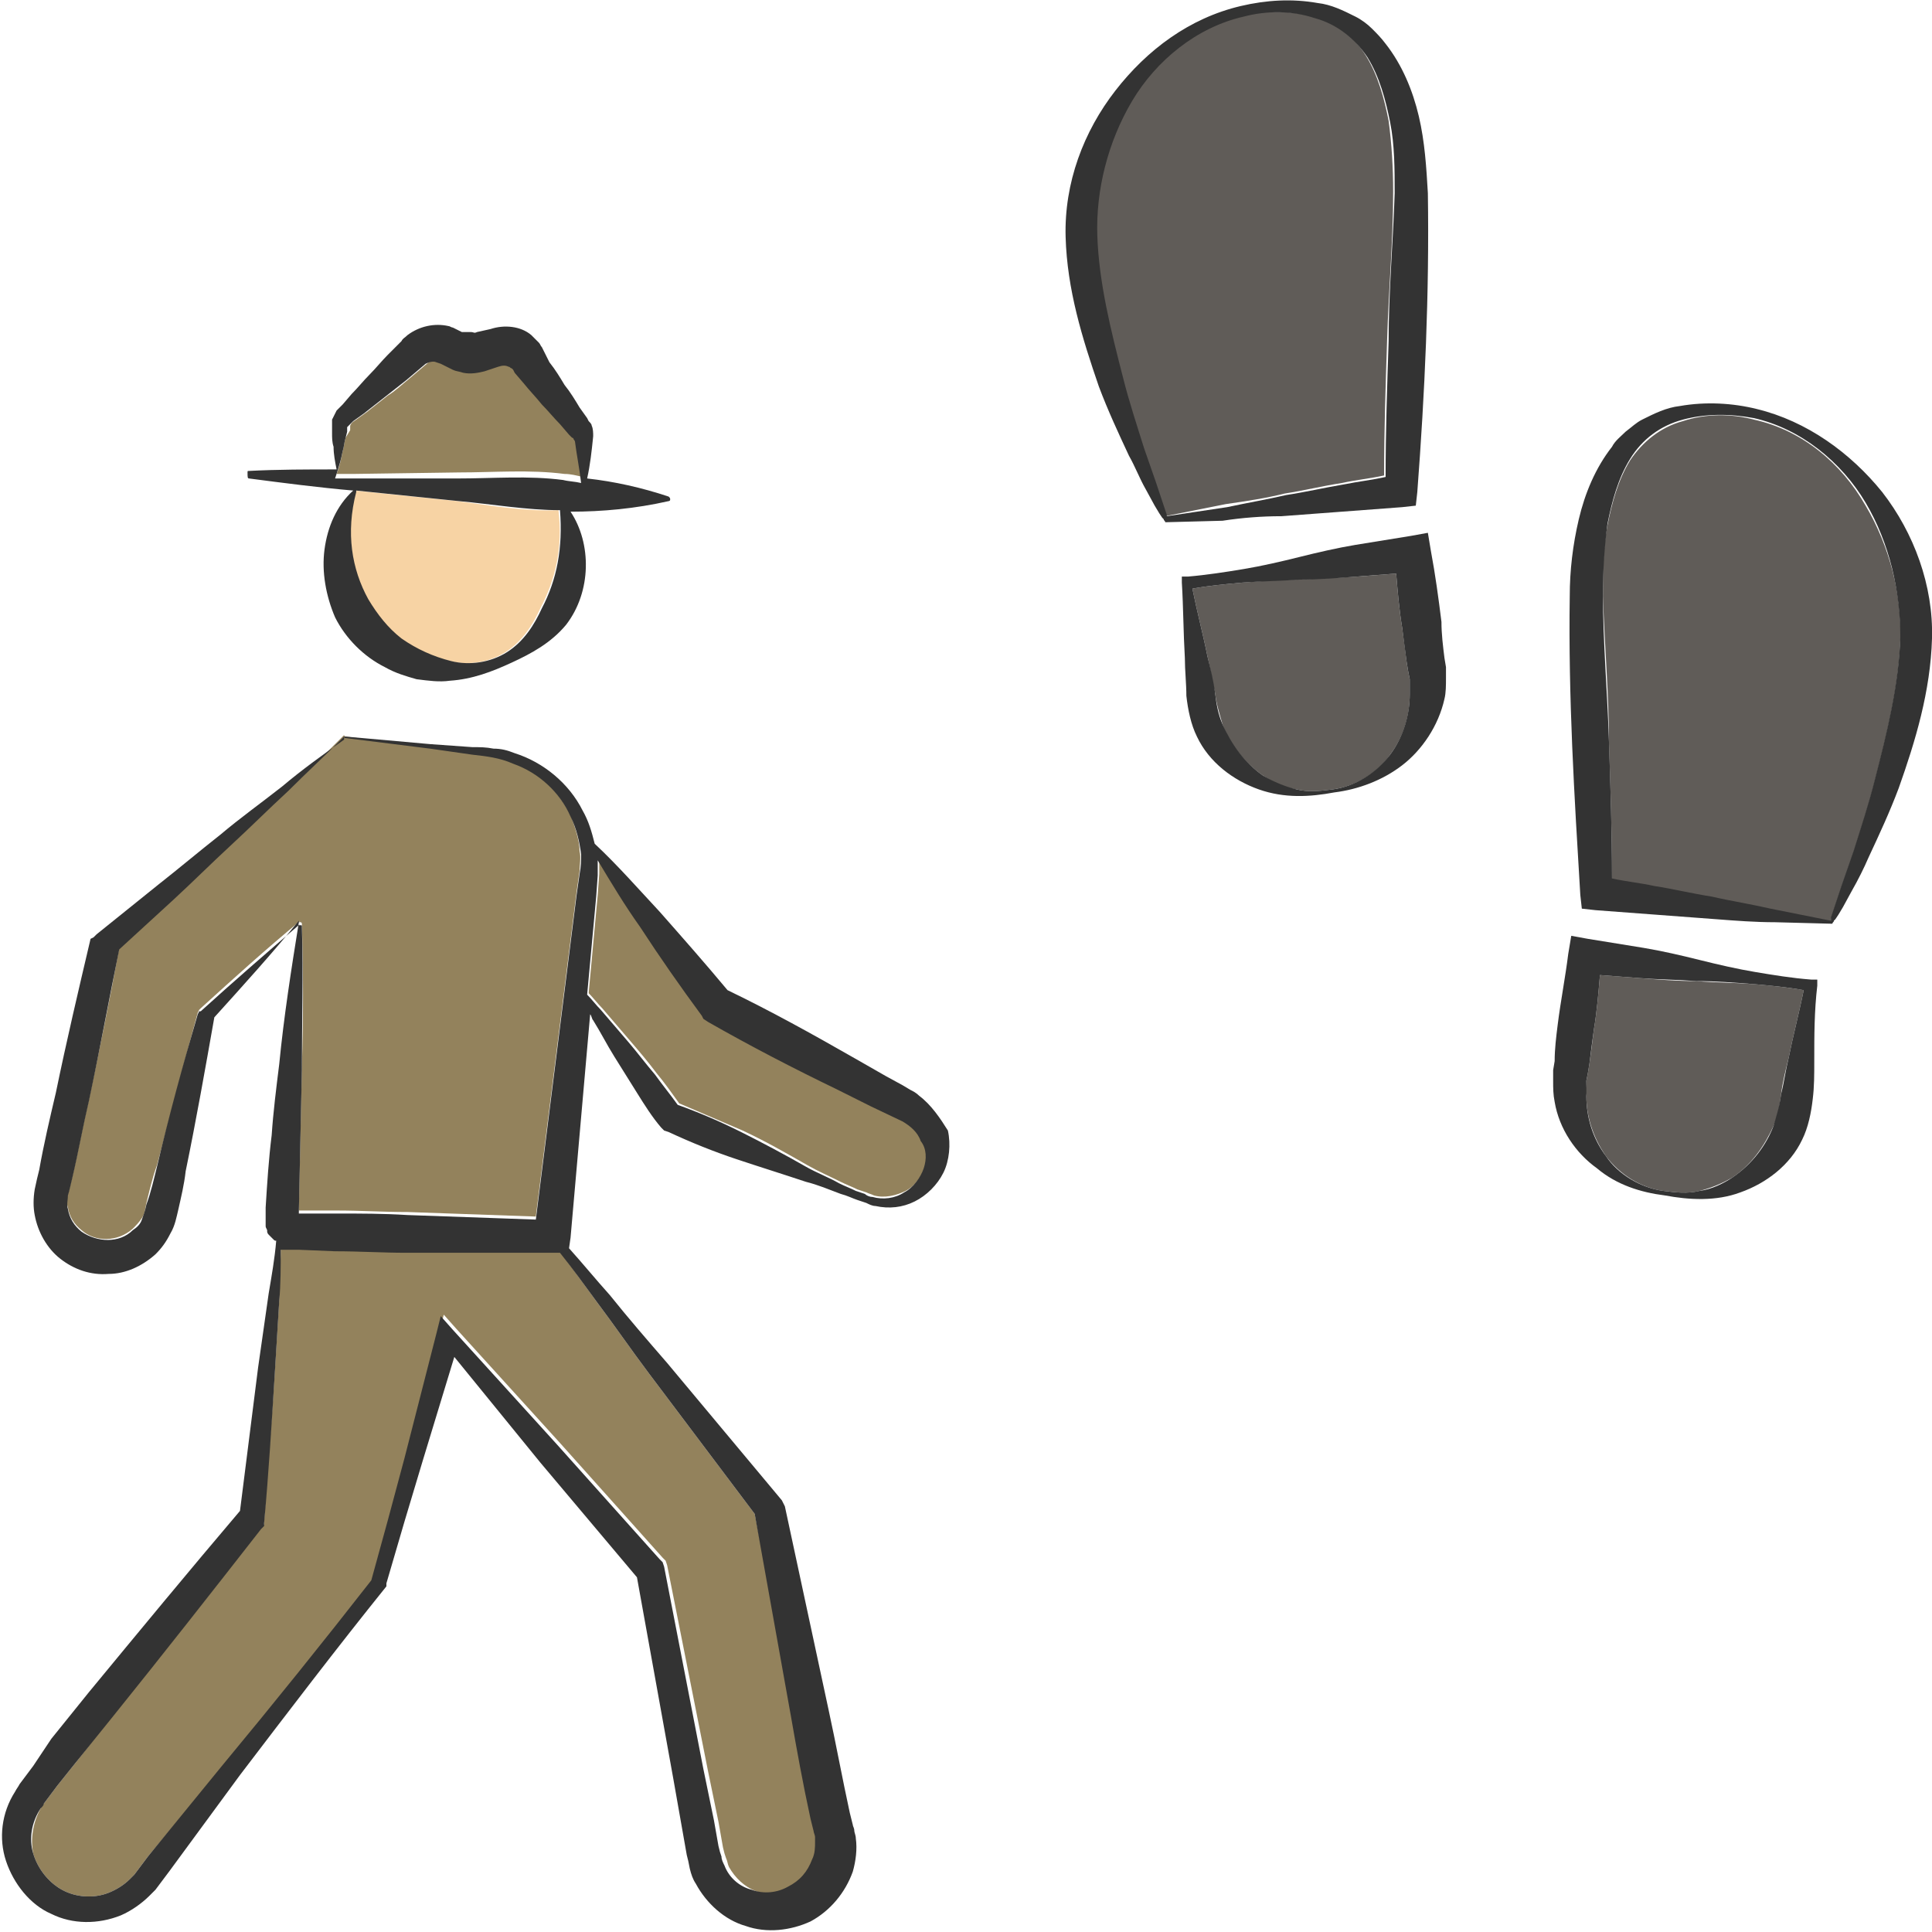<?xml version="1.0" encoding="utf-8"?>
<!-- Generator: Adobe Illustrator 24.1.2, SVG Export Plug-In . SVG Version: 6.00 Build 0)  -->
<svg version="1.1" id="Layer_1" xmlns="http://www.w3.org/2000/svg" xmlns:xlink="http://www.w3.org/1999/xlink" x="0px" y="0px"
	 viewBox="0 0 128 128" style="enable-background:new 0 0 128 128;" xml:space="preserve">
<style type="text/css">
	.st0{fill:#605C58;}
	.st1{fill:#93825C;}
	.st2{fill:#F7D3A4;}
	.st3{fill:#333333;}
</style>
<g>
	<path class="st0" d="M85.1,32.7c1.3-0.2,2.5-0.5,3.8-0.7c0.9-0.2,1.9-0.3,2.8-0.5c0-3,0.1-6,0.2-9c0.1-3.3,0.4-6.6,0.4-9.8
		c0-1.6-0.1-3.2-0.3-4.7c-0.3-1.5-0.7-3-1.5-4.3c-0.8-1.3-2-2.2-3.5-2.6c-1.5-0.4-3.1-0.4-4.7-0.1c-3.1,0.7-5.8,2.9-7.4,5.6
		c-1.6,2.7-2.3,5.9-2.3,8.9c0.1,3.1,0.9,6.3,1.7,9.4c0.4,1.6,0.9,3.1,1.4,4.7l0.8,2.3l0.4,1.2l0.2,0.6l0.1,0.3l0,0.1
		c0,0,0,0.1,0,0.1l4-0.8C82.6,33.2,83.9,33,85.1,32.7z"/>
	<path class="st1" d="M30.4,31.3c2.3,0,4.7-0.2,7,0.1c0.4,0,0.8,0.1,1.2,0.2c-0.2-0.9-0.3-1.8-0.4-2.7c0-0.1-0.1-0.1-0.1-0.2
		c0,0,0,0-0.1-0.1l-0.2-0.2l-0.6-0.7c-0.4-0.4-0.8-0.9-1.2-1.3c-0.4-0.4-0.8-0.9-1.2-1.4l-0.6-0.7l-0.1-0.2c0,0,0-0.1-0.1-0.1
		c0,0-0.1-0.1-0.2-0.1c-0.2-0.1-0.4-0.2-0.7,0l-0.9,0.3c-0.4,0.1-0.9,0.2-1.4,0.1c-0.2,0-0.5-0.1-0.7-0.2l-0.4-0.2L29.4,24l-0.3-0.1
		c-0.2-0.1-0.5,0-0.7,0.1l-1.3,1.1c-0.5,0.4-0.9,0.8-1.4,1.1c-0.5,0.4-0.9,0.7-1.4,1.1l-0.7,0.5c-0.3,0.2-0.3,0.2-0.4,0.4
		c0,0,0,0.1,0,0.1l0,0.2L22.9,29c-0.1,0.3-0.1,0.6-0.2,0.9c-0.1,0.5-0.2,1-0.4,1.5c0.4,0,0.7,0,1.1,0L30.4,31.3z"/>
	<path class="st1" d="M59.9,74.2l-2.1-1l-2.2-1.1c-2.9-1.4-5.8-2.9-8.6-4.5l-0.3-0.2l-0.1-0.2c-1.4-1.9-2.8-3.9-4.1-5.9
		c-1-1.5-1.9-2.9-2.8-4.4c0,0.3,0,0.7,0,1l-0.1,1.4l-0.6,6.5c0.3,0.3,0.6,0.7,0.9,1c0.6,0.7,1.2,1.4,1.8,2.1
		c0.6,0.7,1.2,1.4,1.8,2.2c0.5,0.6,1,1.3,1.5,2c1.4,0.6,2.8,1.2,4.2,1.8c1.5,0.7,2.9,1.5,4.3,2.3c0.7,0.4,1.4,0.7,2.2,1.1
		c0.4,0.2,0.7,0.3,1.1,0.5l0.6,0.2c0.2,0.1,0.3,0.1,0.5,0.2c0.7,0.2,1.5,0,2.1-0.3c0.6-0.3,1.1-1,1.3-1.6c0.2-0.7,0.2-1.4-0.1-1.9
		C60.9,74.9,60.4,74.4,59.9,74.2z"/>
	<path class="st1" d="M19.9,81.2C19.9,81.2,19.9,81.2,19.9,81.2C19.9,81.2,19.9,81.2,19.9,81.2C19.9,81.2,19.9,81.2,19.9,81.2z"/>
	<path class="st1" d="M37.8,54c-0.8-1.6-2.1-2.9-3.8-3.5c-0.8-0.3-1.7-0.4-2.7-0.6l-2.8-0.4l-5.6-0.7c0,0-0.1,0-0.1-0.1
		c-1.2,1.2-2.4,2.4-3.7,3.6c-1.3,1.2-2.5,2.4-3.8,3.6c-1.3,1.2-2.5,2.4-3.8,3.6l-3.6,3.3c-0.6,3.3-1.3,6.7-2,10
		c-0.4,1.7-0.7,3.4-1.1,5.1c-0.1,0.4-0.2,0.9-0.3,1.2c-0.1,0.3-0.1,0.6,0,0.9c0.1,0.6,0.4,1.1,0.9,1.5c0.9,0.8,2.4,0.8,3.4-0.1
		c0.2-0.2,0.4-0.4,0.6-0.7c0.2-0.3,0.2-0.5,0.3-1c0.2-0.8,0.4-1.7,0.7-2.5c0.9-3.4,1.8-6.8,2.7-10.1l0.1-0.2l0.1-0.1
		c2.2-2,4.3-3.9,6.6-5.8c0,0-0.1,0.1-0.1,0.1c0,0,0.1,0,0.1,0c0.1,0,0.1,0.1,0.1,0.1c0.1,3.2,0.1,6.3,0,9.5l-0.2,9.4l0,0.1l0.1,0
		l2.4,0c1.6,0,3.1,0.1,4.7,0.1c2.8,0.1,5.7,0.2,8.5,0.3l2.7-21.5l0.2-1.4c0-0.4,0.1-0.9,0-1.3C38.4,55.7,38.1,54.8,37.8,54z"/>
	<path class="st2" d="M30.3,33.2l-6.8-0.7c0,0,0,0.1,0,0.1c-0.7,2.7-0.3,5.1,0.8,7.1c0.6,1,1.3,1.9,2.2,2.6c0.9,0.7,2,1.2,3.3,1.5
		c1.2,0.3,2.6,0.1,3.7-0.6c1.1-0.7,1.8-1.8,2.3-2.9c1-1.9,1.5-4,1.2-6.5C34.8,33.9,32.6,33.5,30.3,33.2z"/>
	<path class="st1" d="M36.4,82.9c-3.2,0-6.3,0.1-9.5,0c-1.6,0-3.2,0-4.7-0.1l-2.4-0.1l-0.6,0l-0.3,0c-0.1,0-0.2,0-0.3,0
		c0,1.1-0.1,2.3-0.1,3.4L18.2,91c-0.2,3.3-0.5,6.6-0.7,9.8l0,0.2l-0.2,0.2c-3.2,4.2-6.5,8.3-9.8,12.4L5,116.8l-1.2,1.5l-0.6,0.8
		l-0.3,0.4c-0.1,0.1-0.2,0.2-0.2,0.3c-0.5,0.9-0.7,2-0.5,3c0.3,1,1,1.9,1.9,2.4c0.9,0.5,2.1,0.6,3.1,0.2c0.5-0.2,1-0.5,1.4-0.9
		l0.3-0.3l0.3-0.4l0.6-0.8l5.1-6.1c3.4-4,6.6-8.1,9.9-12.3l1.1-4l1.1-4.1l2.1-8.2l0.3-1.2l0.8,0.9l6.9,7.6l6.8,7.6l0.2,0.2l0.1,0.3
		l2.7,13.6l0.7,3.4l0.3,1.7l0.1,0.4l0.1,0.3c0.1,0.2,0.1,0.4,0.2,0.6c0.4,0.7,1,1.3,1.8,1.6c0.8,0.3,1.7,0.2,2.4-0.2
		c0.7-0.4,1.3-1,1.6-1.8c0.1-0.4,0.2-0.8,0.2-1.2l0-0.3c0-0.1-0.1-0.3-0.1-0.4l-0.2-0.8c-0.4-2.3-0.9-4.5-1.3-6.8L50,100.3L43,91
		c-1.2-1.6-2.3-3.2-3.5-4.8c-0.8-1.1-1.6-2.2-2.4-3.3L36.4,82.9z"/>
	<path class="st0" d="M116.2,27.8c-1.5-0.4-3.2-0.4-4.7,0.1c-1.5,0.4-2.7,1.4-3.5,2.6c-0.8,1.3-1.2,2.8-1.5,4.3
		c-0.3,1.5-0.3,3.1-0.3,4.7c0.1,3.2,0.4,6.5,0.4,9.8c0.1,3,0.2,6,0.2,9c0.9,0.2,1.8,0.3,2.8,0.5c1.2,0.2,2.5,0.5,3.8,0.7
		c1.3,0.3,2.5,0.5,3.9,0.8l4,0.8c0,0,0-0.1,0-0.1l0-0.1l0.1-0.3l0.2-0.6l0.4-1.2l0.8-2.3c0.5-1.6,1-3.1,1.4-4.7
		c0.8-3.1,1.6-6.3,1.7-9.4c0.1-3-0.7-6.2-2.3-8.9C122,30.7,119.4,28.5,116.2,27.8z"/>
	<path class="st0" d="M112.4,65c-1.3,0-2.5-0.1-3.8-0.2l-2.6-0.2c-0.1,1.2-0.2,2.4-0.4,3.6c-0.1,0.8-0.2,1.6-0.3,2.3l-0.1,0.6
		l-0.1,0.5c0,0.3-0.1,0.7,0,1c0,1.3,0.4,2.7,1.3,4c0.9,1.2,2.3,2.1,3.8,2.3c0.8,0.1,1.6,0.2,2.4,0c0.8-0.2,1.5-0.5,2.2-0.9
		c1.3-0.9,2.1-2.1,2.7-3.4c0.3-0.7,0.4-1.3,0.5-2.1c0.1-0.8,0.3-1.6,0.5-2.4c0.3-1.5,0.7-3,1-4.5c-1.1-0.2-2.2-0.3-3.3-0.4
		C114.9,65.1,113.6,65.1,112.4,65z"/>
	<path class="st0" d="M93.3,44.5l-0.1-0.6c-0.1-0.8-0.2-1.6-0.3-2.3c-0.2-1.2-0.3-2.4-0.4-3.6l-2.6,0.2c-1.3,0.1-2.5,0.1-3.8,0.2
		c-1.3,0-2.5,0.1-3.8,0.2c-1.1,0.1-2.2,0.2-3.3,0.4c0.3,1.5,0.7,3,1,4.5c0.2,0.8,0.3,1.6,0.5,2.4c0.1,0.8,0.3,1.4,0.5,2.1
		c0.5,1.3,1.4,2.5,2.7,3.4c0.6,0.4,1.4,0.8,2.2,0.9c0.8,0.2,1.6,0.1,2.4,0c1.5-0.2,3-1.1,3.8-2.3c0.9-1.2,1.3-2.6,1.3-4
		c0-0.3,0-0.7,0-1L93.3,44.5z"/>
	<path class="st3" d="M16.5,31.7c2.3,0.3,4.6,0.6,6.9,0.8c-1.1,1-1.7,2.4-1.9,3.9c-0.2,1.5,0.1,3.1,0.7,4.5c0.7,1.4,1.9,2.6,3.3,3.3
		c0.7,0.4,1.4,0.6,2.1,0.8c0.8,0.1,1.5,0.2,2.2,0.1c1.5-0.1,2.8-0.6,4.1-1.2c1.3-0.6,2.6-1.3,3.6-2.5c1.7-2.2,1.7-5.4,0.3-7.5
		c2.1,0,4.3-0.2,6.5-0.7c0,0,0.1,0,0.1-0.1c0-0.1,0-0.1-0.1-0.2c-1.8-0.6-3.6-1-5.4-1.2c0.2-0.9,0.3-1.8,0.4-2.8
		c0-0.2,0-0.5-0.1-0.7c0-0.1-0.1-0.2-0.2-0.3l-0.1-0.2L38.4,27c-0.3-0.5-0.6-1-1-1.5c-0.3-0.5-0.6-1-1-1.5L36,23.2L35.9,23
		c-0.1-0.1-0.1-0.2-0.2-0.3c-0.2-0.2-0.3-0.3-0.5-0.5c-0.7-0.6-1.8-0.7-2.7-0.4l-0.9,0.2c-0.2,0.1-0.2,0-0.4,0c-0.1,0-0.1,0-0.2,0
		L30.6,22l-0.4-0.2L30,21.7c-0.1,0-0.2-0.1-0.3-0.1c-0.9-0.2-1.9,0-2.7,0.6c-0.2,0.2-0.3,0.2-0.4,0.4l-0.3,0.3l-0.6,0.6
		c-0.4,0.4-0.8,0.9-1.2,1.3c-0.4,0.4-0.8,0.9-1.2,1.3l-0.6,0.7c-0.1,0.1-0.2,0.2-0.4,0.4c-0.1,0.2-0.2,0.4-0.3,0.6
		c0,0.1,0,0.2,0,0.3l0,0.2l0,0.4c0,0.3,0,0.6,0.1,0.9c0,0.5,0.1,1,0.2,1.5c-1.9,0-3.9,0-5.8,0.1c-0.1,0-0.1,0-0.1,0.1
		C16.4,31.6,16.4,31.7,16.5,31.7z M35.9,40.3c-0.5,1.1-1.2,2.2-2.3,2.9c-1.1,0.7-2.5,0.9-3.7,0.6c-1.2-0.3-2.3-0.8-3.3-1.5
		c-0.9-0.7-1.6-1.6-2.2-2.6c-1.1-2-1.5-4.4-0.8-7.1c0,0,0-0.1,0-0.1l6.8,0.7c2.2,0.2,4.5,0.6,6.7,0.6C37.3,36.3,36.9,38.4,35.9,40.3
		z M22.7,29.9c0.1-0.3,0.1-0.6,0.2-0.9l0.1-0.4l0-0.2c0,0,0-0.1,0-0.1c0.1-0.1,0.1-0.1,0.4-0.4l0.7-0.5c0.5-0.4,0.9-0.7,1.4-1.1
		c0.5-0.4,0.9-0.7,1.4-1.1l1.3-1.1c0.2-0.1,0.5-0.2,0.7-0.1l0.3,0.1l0.4,0.2l0.4,0.2c0.2,0.1,0.4,0.1,0.7,0.2c0.5,0.1,1,0,1.4-0.1
		l0.9-0.3c0.3-0.1,0.5-0.1,0.7,0c0.1,0,0.1,0.1,0.2,0.1c0,0,0,0,0.1,0.1l0.1,0.2l0.6,0.7c0.4,0.5,0.8,0.9,1.2,1.4
		c0.4,0.4,0.8,0.9,1.2,1.3l0.6,0.7l0.2,0.2c0,0,0.1,0,0.1,0.1c0,0,0.1,0.1,0.1,0.2c0.1,0.8,0.3,1.8,0.4,2.7
		c-0.4-0.1-0.8-0.1-1.2-0.2c-2.3-0.3-4.6-0.1-7-0.1l-7,0c-0.4,0-0.7,0-1.1,0C22.5,30.8,22.6,30.4,22.7,29.9z"/>
	<path class="st3" d="M60.9,72.6c-0.2-0.2-0.4-0.3-0.6-0.4l-0.5-0.3l-1.1-0.6l-2.1-1.2c-2.8-1.6-5.5-3.1-8.4-4.5
		c-1.5-1.8-3-3.5-4.5-5.2c-1.4-1.5-2.8-3.1-4.3-4.5c-0.2-0.8-0.4-1.5-0.8-2.2c-0.9-1.8-2.6-3.2-4.5-3.8c-0.5-0.2-0.9-0.3-1.4-0.3
		c-0.5-0.1-0.9-0.1-1.4-0.1l-2.8-0.2l-5.6-0.5c-0.1,0-0.1,0-0.1,0.1c0,0,0,0,0,0.1c-1.4,1-2.8,2-4.1,3.1c-1.4,1.1-2.8,2.1-4.1,3.2
		c-1.4,1.1-2.7,2.2-4.1,3.3l-4.1,3.3l-0.2,0.2L6,62.2C5.2,65.6,4.4,69,3.7,72.4c-0.4,1.7-0.8,3.4-1.1,5.1c-0.1,0.4-0.2,0.8-0.3,1.3
		c-0.1,0.6-0.1,1.2,0,1.7c0.2,1.1,0.8,2.2,1.7,2.9c0.9,0.7,2,1.1,3.2,1c1.1,0,2.2-0.5,3.1-1.3c0.4-0.4,0.7-0.8,1-1.4
		c0.3-0.5,0.4-1.1,0.5-1.5c0.2-0.9,0.4-1.7,0.5-2.6c0.7-3.4,1.3-6.8,1.9-10.2c1.9-2.1,3.8-4.2,5.6-6.4c0,0,0,0,0,0.1
		c-0.5,3.1-1,6.3-1.3,9.4c-0.2,1.6-0.4,3.2-0.5,4.7c-0.2,1.6-0.3,3.2-0.4,4.8l0,0.6l0,0.3l0,0.2l0,0.1c0,0.1,0,0.1,0.1,0.3l0,0.1
		c0,0,0,0.1,0.1,0.2c0.1,0.1,0.2,0.2,0.3,0.3c0.1,0.1,0.1,0.1,0.2,0.1c-0.1,1.2-0.3,2.3-0.5,3.5l-0.7,4.9l-1.2,9.5
		c-3.4,4-6.7,8-10,12l-2.5,3.1L2.2,117l-0.6,0.8l-0.3,0.4c-0.1,0.2-0.2,0.3-0.3,0.5c-0.9,1.4-1.1,3.1-0.6,4.6c0.5,1.5,1.6,2.9,3,3.5
		c1.4,0.7,3.1,0.7,4.6,0.1c0.7-0.3,1.4-0.8,1.9-1.3l0.4-0.4l0.3-0.4l0.6-0.8l4.7-6.4c3.2-4.2,6.4-8.4,9.7-12.5l0-0.1l0-0.1l1.2-4.1
		l1.2-4l2.1-6.9l5.7,7l6.4,7.6l2.4,13.3l0.6,3.4l0.3,1.7l0.1,0.4l0.1,0.5c0.1,0.4,0.2,0.7,0.4,1c0.7,1.3,1.9,2.4,3.3,2.8
		c1.4,0.5,3,0.3,4.3-0.3c1.3-0.7,2.3-1.9,2.8-3.3c0.2-0.7,0.3-1.5,0.2-2.2c0-0.2-0.1-0.4-0.1-0.5c0-0.2-0.1-0.3-0.1-0.4l-0.2-0.8
		c-0.5-2.3-0.9-4.5-1.4-6.8l-2.9-13.5l-0.1-0.2l-0.1-0.2l-7.6-9.1c-1.3-1.5-2.6-3-3.8-4.5c-0.9-1-1.8-2.1-2.7-3.1l0.1-0.7l1.3-14.8
		c0.1,0.1,0.1,0.3,0.2,0.4c0.5,0.8,0.9,1.6,1.4,2.4c0.5,0.8,1,1.6,1.5,2.4c0.5,0.8,1,1.6,1.6,2.3l0.2,0.2l0.3,0.1
		c1.5,0.7,3,1.3,4.5,1.8c1.5,0.5,3.1,1,4.6,1.5c0.8,0.2,1.5,0.5,2.3,0.8c0.4,0.1,0.8,0.3,1.1,0.4l0.6,0.2c0.2,0.1,0.4,0.2,0.6,0.2
		c0.9,0.2,1.8,0.1,2.6-0.3c0.8-0.4,1.5-1.1,1.9-1.9c0.4-0.8,0.5-1.9,0.3-2.8C62.3,74.1,61.7,73.2,60.9,72.6z M39.5,86.2
		c1.2,1.6,2.3,3.2,3.5,4.8l7,9.3l2.4,13.4c0.4,2.3,0.8,4.5,1.3,6.8l0.2,0.8c0,0.1,0.1,0.3,0.1,0.4l0,0.3c0,0.4,0,0.8-0.2,1.2
		c-0.3,0.8-0.8,1.4-1.6,1.8c-0.7,0.4-1.6,0.5-2.4,0.2c-0.8-0.2-1.5-0.8-1.8-1.6c-0.1-0.2-0.2-0.4-0.2-0.6l-0.1-0.3l-0.1-0.4
		l-0.3-1.7l-0.7-3.4L44,103.8l-0.1-0.3l-0.2-0.2l-6.8-7.6l-6.9-7.6l-0.8-0.9l-0.3,1.2l-2.1,8.2l-1.1,4.1l-1.1,4
		c-3.2,4.1-6.5,8.2-9.9,12.3L9.8,123l-0.6,0.8l-0.3,0.4l-0.3,0.3c-0.4,0.4-0.9,0.7-1.4,0.9c-1,0.4-2.2,0.3-3.1-0.2
		c-0.9-0.5-1.6-1.4-1.9-2.4c-0.3-1-0.1-2.1,0.5-3c0.1-0.1,0.2-0.2,0.2-0.3l0.3-0.4l0.6-0.8l1.2-1.5l2.5-3.1
		c3.3-4.1,6.6-8.3,9.8-12.4l0.2-0.2l0-0.2c0.3-3.3,0.5-6.6,0.7-9.8l0.3-4.9c0.1-1.1,0.1-2.3,0.1-3.4c0.1,0,0.2,0,0.3,0l0.3,0l0.6,0
		l2.4,0.1c1.6,0,3.2,0.1,4.7,0.1c3.2,0,6.3,0,9.5,0l0.7,0C37.9,84,38.7,85.1,39.5,86.2z M19.9,81.2C19.9,81.2,19.9,81.2,19.9,81.2
		C19.9,81.2,19.9,81.2,19.9,81.2C19.9,81.2,19.9,81.2,19.9,81.2z M38.4,57.9l-0.2,1.4l-2.7,21.5c-2.8-0.1-5.7-0.2-8.5-0.3
		c-1.6-0.1-3.1-0.1-4.7-0.1l-2.4,0l-0.1,0l0-0.1l0.2-9.4c0-3.2,0.1-6.3,0-9.5c0-0.1,0-0.1-0.1-0.1c0,0-0.1,0-0.1,0
		c0,0,0.1-0.1,0.1-0.1c-2.2,1.9-4.4,3.8-6.6,5.8L13.2,67l-0.1,0.2c-1,3.4-1.9,6.7-2.7,10.1c-0.2,0.8-0.4,1.7-0.7,2.5
		c-0.1,0.5-0.2,0.7-0.3,1c-0.1,0.3-0.3,0.5-0.6,0.7c-0.9,0.9-2.4,0.8-3.4,0.1c-0.5-0.4-0.8-0.9-0.9-1.5c-0.1-0.3,0-0.6,0-0.9
		c0.1-0.3,0.2-0.8,0.3-1.2c0.4-1.7,0.7-3.4,1.1-5.1c0.7-3.3,1.3-6.6,2-10l3.6-3.3c1.3-1.2,2.5-2.4,3.8-3.6c1.3-1.2,2.5-2.4,3.8-3.6
		c1.2-1.2,2.5-2.4,3.7-3.6c0,0,0,0.1,0.1,0.1l5.6,0.7l2.8,0.4c0.9,0.1,1.8,0.2,2.7,0.6c1.7,0.6,3.1,1.9,3.8,3.5
		c0.4,0.8,0.6,1.7,0.7,2.5C38.5,57,38.5,57.4,38.4,57.9z M61.2,77.4c-0.2,0.6-0.7,1.3-1.3,1.6c-0.6,0.4-1.4,0.5-2.1,0.3
		c-0.2,0-0.4-0.1-0.5-0.2l-0.6-0.2c-0.4-0.2-0.7-0.3-1.1-0.5c-0.7-0.4-1.5-0.7-2.2-1.1c-1.4-0.8-2.9-1.6-4.3-2.3
		c-1.4-0.7-2.8-1.3-4.2-1.8c-0.5-0.7-1-1.3-1.5-2c-0.6-0.7-1.2-1.5-1.8-2.2c-0.6-0.7-1.2-1.4-1.8-2.1c-0.3-0.3-0.6-0.7-0.9-1
		l0.6-6.5l0.1-1.4c0-0.3,0-0.7,0-1c0.9,1.5,1.8,3,2.8,4.4c1.3,2,2.7,4,4.1,5.9l0.1,0.2l0.3,0.2c2.8,1.6,5.7,3.1,8.6,4.5l2.2,1.1
		l2.1,1c0.5,0.3,1,0.7,1.2,1.3C61.4,76.1,61.4,76.8,61.2,77.4z"/>
	<path class="st3" d="M84.9,34.2c1.3-0.1,2.6-0.2,4-0.3c1.3-0.1,2.7-0.2,4-0.3l0.9-0.1l0.1-0.9c0.5-6.6,0.8-13.1,0.7-19.8
		c-0.1-1.7-0.2-3.4-0.6-5.1c-0.4-1.7-1.1-3.4-2.2-4.8c-0.3-0.4-0.6-0.7-0.9-1c-0.3-0.3-0.7-0.6-1.1-0.8c-0.8-0.4-1.6-0.8-2.5-0.9
		c-1.7-0.3-3.4-0.2-5.1,0.2C78.8,1.2,76,3.3,73.9,6c-2.1,2.7-3.4,6.1-3.3,9.7c0.1,3.5,1.1,6.7,2.2,9.9c0.6,1.6,1.3,3.1,2,4.6
		c0.4,0.7,0.7,1.5,1.1,2.2l0.6,1.1l0.3,0.5l0.2,0.3l0.1,0.1c0,0.1,0.1,0.1,0.1,0.2l3.8-0.1C82.3,34.3,83.6,34.2,84.9,34.2z
		 M77.3,34.2l0-0.1l-0.1-0.3L77,33.2L76.6,32l-0.8-2.3c-0.5-1.6-1-3.1-1.4-4.7c-0.8-3.1-1.6-6.3-1.7-9.4c-0.1-3,0.7-6.2,2.3-8.9
		c1.6-2.7,4.3-4.9,7.4-5.6c1.5-0.4,3.2-0.4,4.7,0.1c1.5,0.4,2.7,1.4,3.5,2.6c0.8,1.3,1.2,2.8,1.5,4.3c0.3,1.5,0.3,3.1,0.3,4.7
		c-0.1,3.2-0.4,6.5-0.4,9.8c-0.1,3-0.2,6-0.2,9c-0.9,0.2-1.8,0.3-2.8,0.5c-1.2,0.2-2.5,0.5-3.8,0.7c-1.3,0.3-2.5,0.5-3.9,0.8
		L77.3,34.2C77.3,34.3,77.3,34.2,77.3,34.2z"/>
	<path class="st3" d="M95.7,43.6c-0.1-0.8-0.2-1.6-0.2-2.4c-0.2-1.6-0.4-3.1-0.7-4.7l-0.2-1.2l-1.1,0.2l-3.7,0.6
		c-1.2,0.2-2.5,0.5-3.7,0.8c-1.2,0.3-2.5,0.6-3.7,0.8c-1.2,0.2-2.5,0.4-3.7,0.5l-0.4,0l0,0.4c0.1,1.6,0.1,3.3,0.2,5
		c0,0.8,0.1,1.7,0.1,2.5c0.1,0.9,0.3,1.9,0.7,2.7c0.8,1.7,2.4,2.9,4.1,3.5c1.7,0.6,3.4,0.5,5,0.2c1.6-0.2,3.2-0.8,4.5-1.8
		c1.3-1,2.4-2.6,2.8-4.4c0.1-0.4,0.1-0.9,0.1-1.4l0-0.7L95.7,43.6z M93.4,46c0,1.3-0.4,2.8-1.3,4c-0.9,1.2-2.3,2.1-3.8,2.3
		c-0.8,0.1-1.6,0.2-2.4,0c-0.8-0.2-1.5-0.5-2.2-0.9c-1.3-0.9-2.1-2.1-2.7-3.4c-0.3-0.7-0.4-1.3-0.5-2.1c-0.1-0.8-0.3-1.6-0.5-2.4
		c-0.3-1.5-0.7-3-1-4.5c1.1-0.2,2.2-0.3,3.3-0.4c1.3-0.1,2.5-0.1,3.8-0.2c1.3,0,2.5-0.1,3.8-0.2l2.6-0.2c0.1,1.2,0.2,2.4,0.4,3.6
		c0.1,0.8,0.2,1.6,0.3,2.3l0.1,0.6l0.1,0.5C93.4,45.3,93.4,45.7,93.4,46z"/>
	<path class="st3" d="M116.4,27.1c-1.6-0.4-3.4-0.5-5.1-0.2c-0.9,0.1-1.7,0.5-2.5,0.9c-0.4,0.2-0.7,0.5-1.1,0.8
		c-0.3,0.3-0.7,0.6-0.9,1c-1.1,1.4-1.8,3.1-2.2,4.8c-0.4,1.7-0.6,3.4-0.6,5.1c-0.1,6.7,0.3,13.2,0.7,19.8l0.1,0.9l0.9,0.1
		c1.3,0.1,2.7,0.2,4,0.3c1.3,0.1,2.7,0.2,4,0.3c1.3,0.1,2.6,0.2,3.9,0.2l3.8,0.1c0-0.1,0.1-0.1,0.1-0.2l0.1-0.1l0.2-0.3l0.3-0.5
		l0.6-1.1c0.4-0.7,0.8-1.5,1.1-2.2c0.7-1.5,1.4-3,2-4.6c1.1-3.1,2.1-6.4,2.2-9.9c0.1-3.5-1.2-7-3.3-9.7
		C122.6,30,119.7,27.9,116.4,27.1z M124.2,51.7c-0.4,1.6-0.9,3.1-1.4,4.7l-0.8,2.3l-0.4,1.2l-0.2,0.6l-0.1,0.3l0,0.1
		c0,0,0,0.1,0,0.1l-4-0.8c-1.3-0.3-2.6-0.5-3.9-0.8c-1.3-0.2-2.5-0.5-3.8-0.7c-0.9-0.2-1.9-0.3-2.8-0.5c0-3-0.1-6-0.2-9
		c-0.1-3.3-0.4-6.6-0.4-9.8c0-1.6,0.1-3.2,0.3-4.7c0.3-1.5,0.7-3,1.5-4.3c0.8-1.3,2-2.2,3.5-2.6c1.5-0.4,3.1-0.4,4.7-0.1
		c3.1,0.7,5.8,2.9,7.4,5.6c1.6,2.7,2.3,5.9,2.3,8.9C125.8,45.4,125,48.6,124.2,51.7z"/>
	<path class="st3" d="M116.3,64.4c-1.2-0.2-2.5-0.5-3.7-0.8c-1.2-0.3-2.5-0.6-3.7-0.8l-3.7-0.6l-1.1-0.2l-0.2,1.2
		c-0.2,1.6-0.5,3.1-0.7,4.7c-0.1,0.8-0.2,1.6-0.2,2.4l-0.1,0.6l0,0.7c0,0.5,0,0.9,0.1,1.4c0.3,1.8,1.4,3.4,2.8,4.4
		c1.3,1.1,2.9,1.6,4.5,1.8c1.6,0.3,3.4,0.4,5-0.2c1.7-0.6,3.3-1.8,4.1-3.5c0.4-0.8,0.6-1.8,0.7-2.7c0.1-0.8,0.1-1.6,0.1-2.5
		c0-1.7,0-3.3,0.2-5l0-0.4l-0.4,0C118.7,64.8,117.5,64.6,116.3,64.4z M118.5,70.1c-0.2,0.8-0.3,1.6-0.5,2.4
		c-0.1,0.8-0.3,1.4-0.5,2.1c-0.5,1.3-1.4,2.5-2.7,3.4c-0.6,0.4-1.4,0.8-2.2,0.9c-0.8,0.2-1.6,0.1-2.4,0c-1.5-0.2-3-1.1-3.8-2.3
		c-0.9-1.2-1.3-2.6-1.3-4c0-0.3,0-0.7,0-1l0.1-0.5l0.1-0.6c0.1-0.8,0.2-1.6,0.3-2.3c0.2-1.2,0.3-2.4,0.4-3.6l2.6,0.2
		c1.3,0.1,2.5,0.1,3.8,0.2c1.3,0,2.5,0.1,3.8,0.2c1.1,0.1,2.2,0.2,3.3,0.4C119.2,67.1,118.8,68.6,118.5,70.1z"/>
</g>
</svg>
